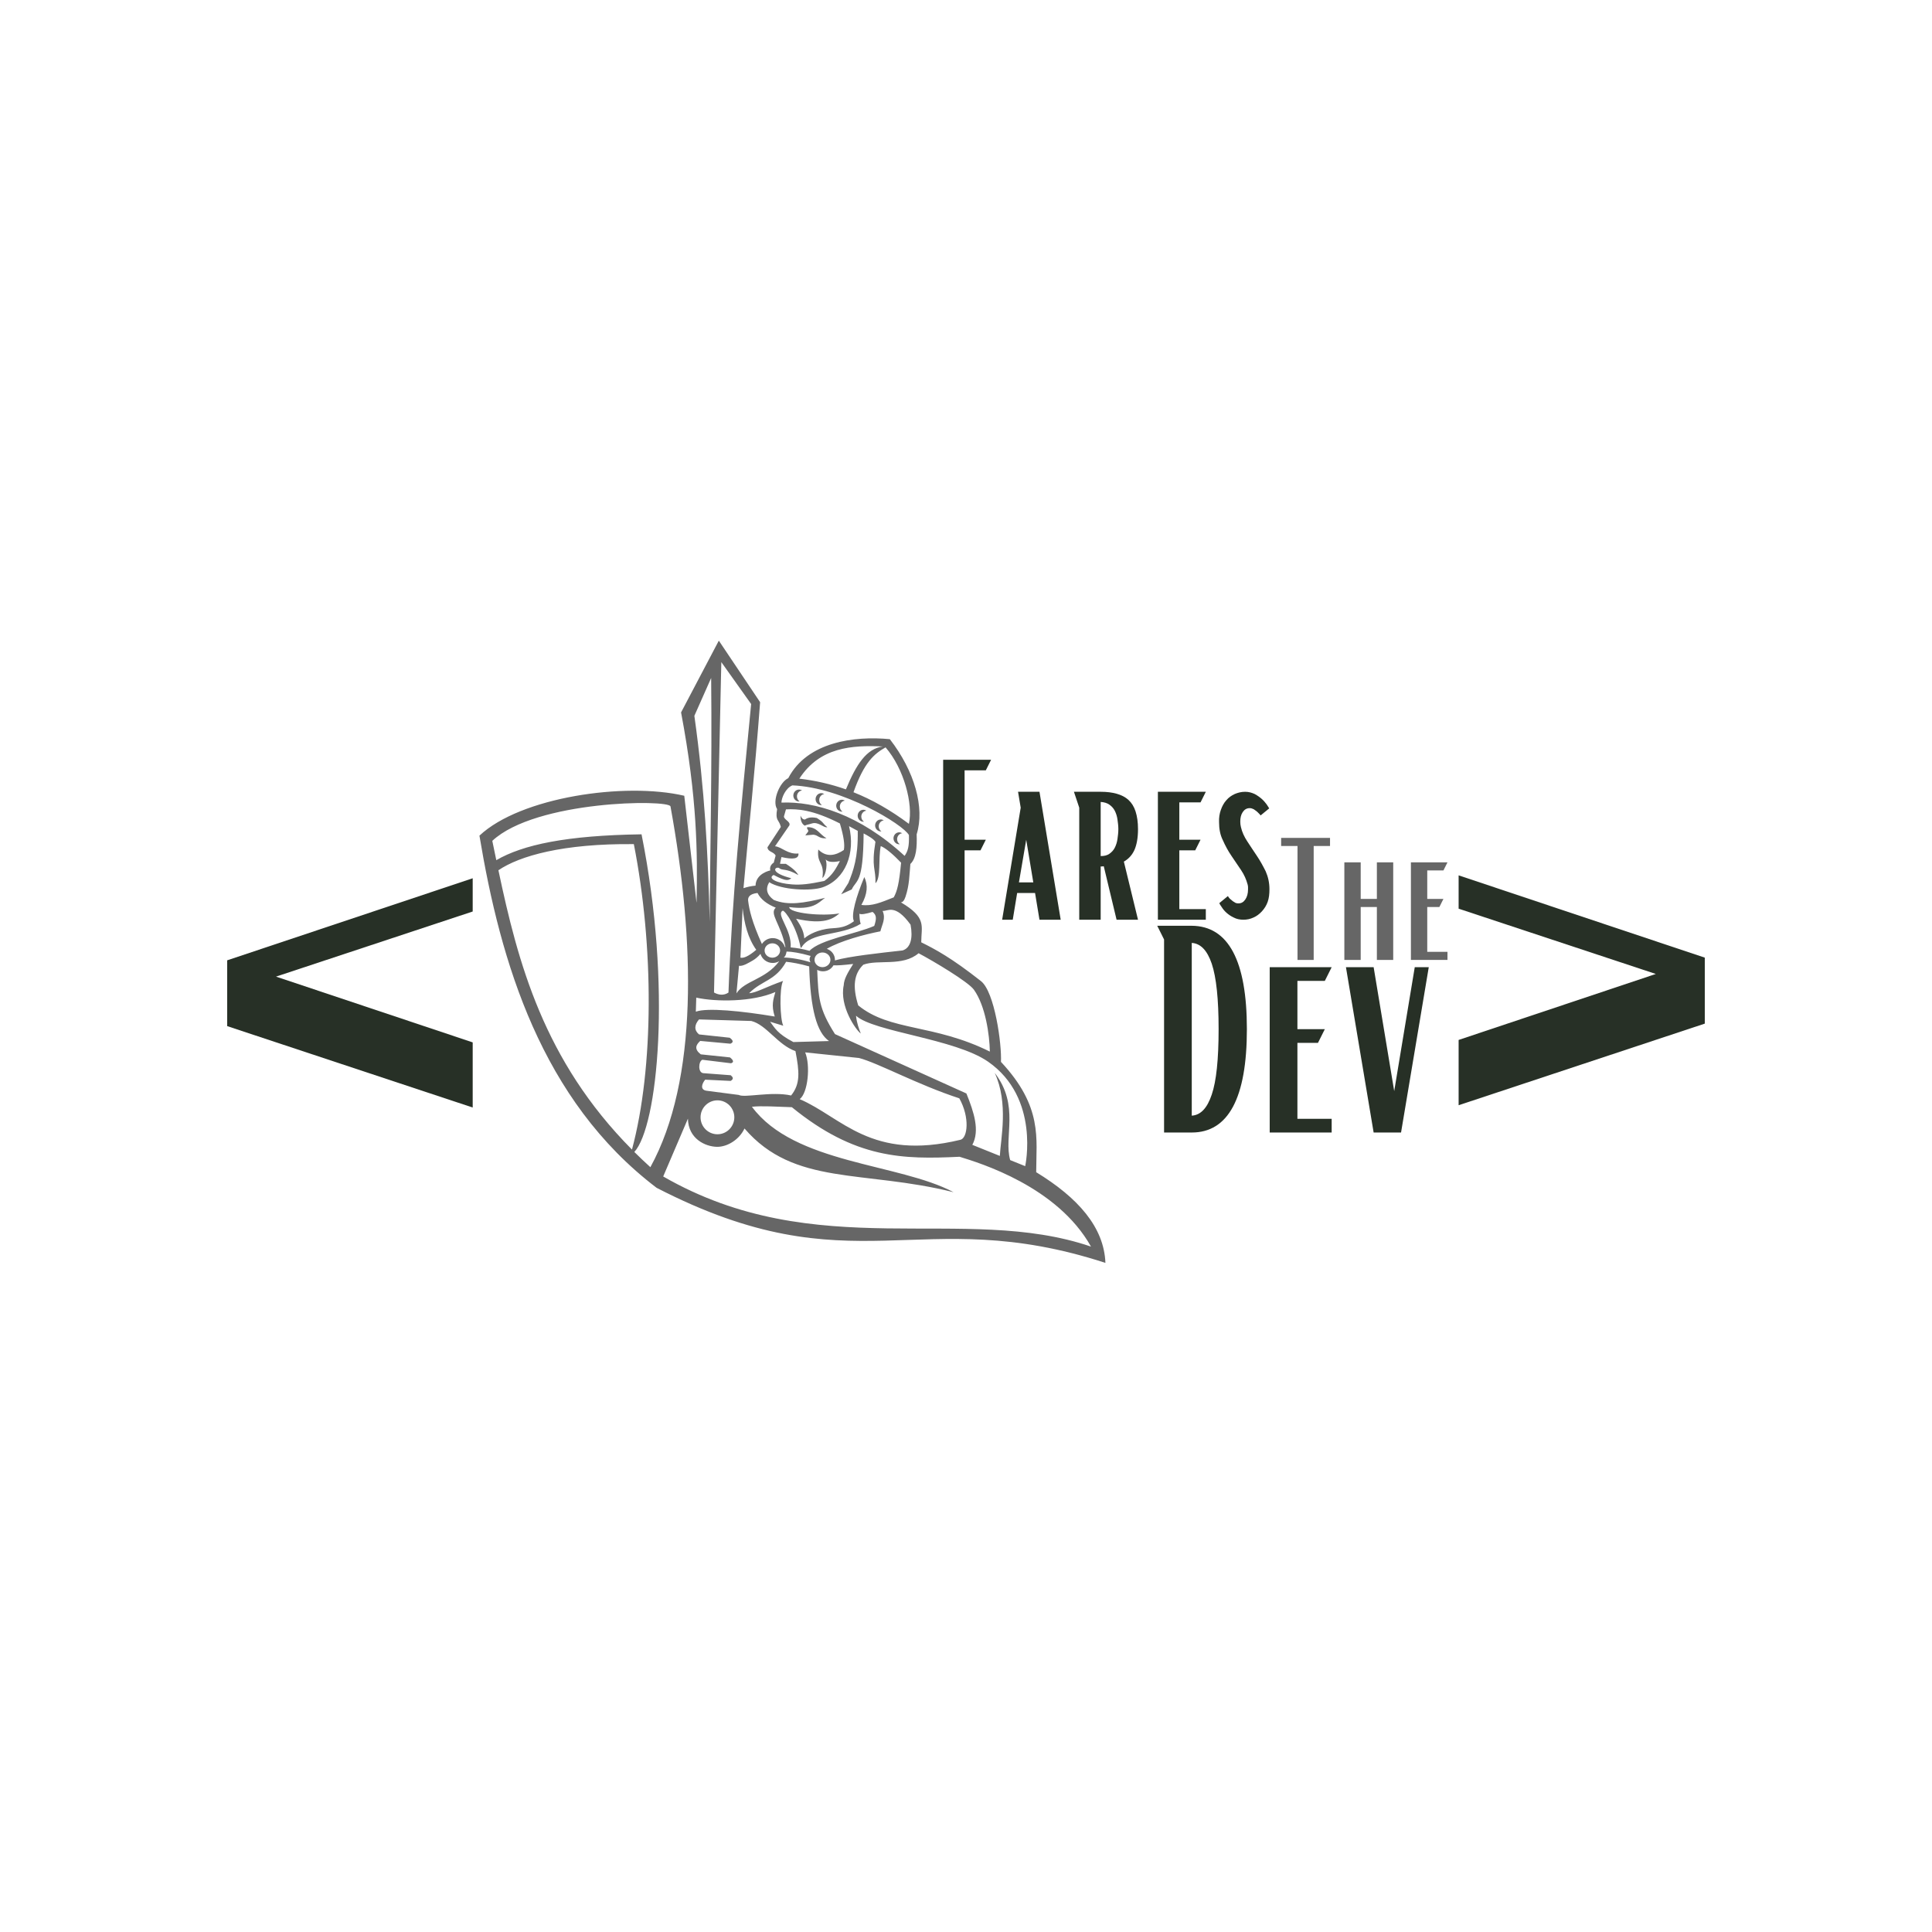 <svg xmlns="http://www.w3.org/2000/svg" xmlns:xlink="http://www.w3.org/1999/xlink" width="500" zoomAndPan="magnify" viewBox="0 0 375 375" height="500" preserveAspectRatio="xMidYMid meet" version="1.0"><defs><g/><clipPath id="id1"><path d="M 93.055 124.324 L 214.555 124.324 L 214.555 246 L 93.055 246 Z M 93.055 124.324 " clip-rule="nonzero"/></clipPath></defs><g clip-path="url(#id1)"><path fill="#666666" d="M 155.371 158.316 C 155.57 158.766 155.816 159.074 156.242 159.066 C 156.383 159 156.996 158.43 158.543 158.77 C 160.023 159.711 159.512 159.688 160.578 160.551 C 159.961 160.789 158.852 159.426 157.594 159.832 C 156.727 160.113 156.785 160 156.203 160.258 C 155.637 159.949 155.379 159.277 155.371 158.316 Z M 156.871 161.391 L 156.312 162.148 L 157.875 162.012 C 158.848 162.105 158.949 162.82 160.426 162.703 C 159.031 161.938 158.621 160.527 156.727 160.551 C 156.422 160.746 156.988 161.066 156.871 161.391 Z M 155.086 155.566 C 155.125 155.566 155.168 155.566 155.207 155.562 C 154.895 155.355 154.688 154.992 154.688 154.578 C 154.688 153.984 155.117 153.492 155.672 153.43 C 155.504 153.316 155.301 153.254 155.086 153.254 C 154.477 153.254 153.984 153.773 153.984 154.41 C 153.984 155.051 154.477 155.566 155.086 155.566 Z M 159.41 156.27 C 159.449 156.27 159.488 156.266 159.527 156.262 C 159.215 156.059 159.012 155.695 159.012 155.281 C 159.012 154.684 159.441 154.191 159.996 154.129 C 159.824 154.02 159.625 153.953 159.41 153.953 C 158.801 153.953 158.305 154.473 158.305 155.113 C 158.305 155.75 158.801 156.27 159.41 156.27 Z M 163.41 157.539 C 163.449 157.539 163.492 157.539 163.531 157.535 C 163.219 157.332 163.012 156.965 163.012 156.555 C 163.012 155.957 163.441 155.465 163.996 155.402 C 163.824 155.293 163.625 155.227 163.41 155.227 C 162.801 155.227 162.309 155.746 162.309 156.383 C 162.309 157.023 162.801 157.539 163.41 157.539 Z M 167.578 159.488 C 167.617 159.488 167.656 159.488 167.695 159.484 C 167.387 159.277 167.176 158.914 167.176 158.5 C 167.176 157.906 167.609 157.414 168.164 157.352 C 167.992 157.238 167.793 157.176 167.578 157.176 C 166.969 157.176 166.473 157.695 166.473 158.332 C 166.473 158.969 166.969 159.488 167.578 159.488 Z M 170.965 161.375 C 171.004 161.375 171.043 161.371 171.082 161.367 C 170.773 161.164 170.562 160.801 170.562 160.387 C 170.562 159.789 170.996 159.297 171.547 159.238 C 171.379 159.125 171.18 159.059 170.965 159.059 C 170.355 159.059 169.859 159.578 169.859 160.219 C 169.859 160.855 170.355 161.375 170.965 161.375 Z M 174.531 163.871 C 174.57 163.871 174.609 163.867 174.648 163.863 C 174.336 163.66 174.129 163.297 174.129 162.883 C 174.129 162.285 174.559 161.793 175.113 161.73 C 174.945 161.621 174.742 161.555 174.531 161.555 C 173.922 161.555 173.426 162.074 173.426 162.711 C 173.426 163.352 173.922 163.871 174.531 163.871 Z M 214.559 245.125 C 178.25 233.305 165.746 250.293 127.453 230.559 C 105.059 213.535 97.152 186.77 93.059 162.199 C 101.02 154.715 121.309 151.766 132.816 154.457 L 135.184 175.137 L 135.203 175.133 C 135.402 165.707 135.352 154.953 132.195 138.277 L 139.523 124.348 L 147.539 136.297 C 146.484 150.305 145.176 162.566 144.312 172.391 C 145.055 172.145 145.828 171.969 146.648 171.906 C 146.703 169.496 149.516 168.949 149.516 168.949 C 149.516 168.949 149.215 168.043 150.188 167.426 L 150.547 166.066 C 150.164 165.285 149.055 165.402 148.961 164.465 L 151.562 160.504 C 151.188 158.98 150.438 159.414 150.836 157.047 C 149.809 155.477 151.352 151.789 153 151.043 C 156.672 143.984 165.832 142.809 172.715 143.473 C 177.52 149.66 179.539 156.789 177.922 161.941 C 178.012 164.426 177.855 166.613 176.703 167.695 C 176.504 169.816 176.535 171.719 175.762 174.047 C 175.504 174.816 175.188 175.172 174.84 175.129 C 179.938 178.137 178.828 179.703 178.812 182.902 C 181.574 184.27 184.68 185.922 190.406 190.434 C 193.062 192.52 194.457 202.637 194.285 206.109 C 202.441 214.832 201.125 221 201.125 227.523 C 209.234 232.473 214.297 238.191 214.559 245.125 Z M 191.793 206.074 C 185.344 201.59 169.582 200.297 166.152 197.152 C 166.32 198.676 166.707 199.621 167.078 200.605 C 166.145 199.945 162.906 195.328 163.766 191.238 C 163.824 190.055 164.449 188.938 165.605 187.102 C 163.613 187.344 162.461 187.406 161.777 187.367 C 161.375 188.078 160.586 188.555 159.691 188.531 C 159.305 188.523 158.941 188.422 158.621 188.25 C 158.848 193.605 158.91 195.758 162.07 200.719 L 187.578 212.242 C 189.062 215.906 190.207 219.469 188.727 222.215 L 194.066 224.363 C 194.234 221.078 195.793 214.113 193.074 208.242 C 197.984 214.645 194.781 220.617 196.074 225.172 L 198.988 226.348 C 198.988 226.348 201.93 213.125 191.793 206.074 Z M 152.035 199.094 L 149.477 198.32 C 150.395 199.512 150.836 200.605 153.992 202.262 L 160.914 202.066 C 158.535 200.414 157.305 195.883 157.062 187.578 C 155.242 187.07 153.785 186.801 152.586 186.68 C 150.5 190.406 147.934 190.234 145.406 192.777 C 146.762 192.73 148.746 191.52 152 190.398 C 151.234 191.781 151.402 197.93 152.035 199.094 Z M 147.609 185.145 C 147.109 185.738 146.523 186.195 146.121 186.422 C 145.43 186.809 144.223 187.598 143.441 187.461 L 142.945 192.812 C 144.504 190.332 148.57 190.145 151.227 186.598 C 151.215 186.598 151.203 186.594 151.195 186.594 C 150.836 186.793 150.426 186.91 149.984 186.91 C 148.852 186.91 147.898 186.16 147.609 185.145 Z M 149.914 185.887 C 150.746 185.887 151.418 185.262 151.418 184.492 C 151.418 183.723 150.746 183.098 149.914 183.098 C 149.082 183.098 148.406 183.723 148.406 184.492 C 148.406 185.262 149.082 185.887 149.914 185.887 Z M 167.07 179.305 C 163.18 181.758 157.352 180.738 155.52 183.977 C 155.48 183.961 155.441 183.938 155.402 183.918 C 154.637 180.012 152.562 176.938 151.953 176.758 C 150.496 177.418 153.723 180.391 153.469 183.891 C 154.637 183.992 155.863 184.199 157.125 184.555 C 159.184 182.371 166.188 181.266 169.691 179.719 C 170.176 178.262 170.133 177.594 169.363 177.004 C 168.047 177.398 167.137 177.555 166.801 177.359 C 166.844 178.289 166.918 179.023 167.07 179.305 Z M 158.098 186.301 C 158.098 187.086 158.789 187.727 159.641 187.727 C 160.496 187.727 161.188 187.086 161.188 186.301 C 161.188 185.512 160.496 184.875 159.641 184.875 C 158.789 184.875 158.098 185.512 158.098 186.301 Z M 152.676 184.695 C 152.562 185.363 152.367 185.715 152.117 185.859 C 153.344 185.852 155.543 186.207 157.309 186.777 C 157.078 186.383 157.082 185.973 157.344 185.547 C 155.262 184.957 153.723 184.711 152.676 184.695 Z M 155.223 213.344 C 163.395 216.844 169.051 225.441 186.426 221.23 C 187.797 220.898 188.293 216.941 186.203 213.184 C 178.023 210.512 170.453 206.324 166.727 205.355 L 156.285 204.266 C 157.34 206.844 156.82 212.129 155.223 213.344 Z M 167.574 187.246 C 165.77 188.992 165.426 191.43 166.578 195.141 C 172.762 200.207 181.18 198.68 192.129 204.113 C 192.07 200.859 191.289 195.254 189.035 192.102 C 187.938 190.566 181.098 186.504 178.297 185.023 C 175.191 187.664 170.48 186.172 167.574 187.246 Z M 171.309 176.805 C 171.965 178.297 171.238 179.355 170.879 180.77 C 167.91 181.352 163.227 182.566 160.48 184.168 C 161.418 184.473 162.082 185.34 162.059 186.348 C 162.059 186.371 162.055 186.391 162.055 186.414 C 164.875 185.609 170.672 184.984 175.172 184.484 C 176.746 184.02 177.234 182.086 176.738 179.477 C 173.684 175.25 172.242 176.957 171.309 176.805 Z M 171.887 145.062 C 169.73 146.301 167.754 147.871 165.664 153.773 C 169.262 155.207 172.805 157.211 176.418 159.906 C 177.266 156.117 175.477 149.199 171.887 145.062 Z M 155.152 151.137 C 158.258 151.504 161.246 152.18 164.191 153.219 C 166.246 148.262 168.219 145.301 171.375 144.891 C 165.324 144.605 159.109 145.027 155.152 151.137 Z M 151.672 155.785 C 158.086 155.504 166.844 158.055 175.582 166.125 C 176.223 165.211 176.492 164.293 176.422 162.086 C 175.312 160.043 163.531 152.824 153.797 152.441 C 152.477 152.98 151.691 154.852 151.672 155.785 Z M 153.727 171.664 C 155.5 171.789 157.016 171.613 160.008 170.992 C 161.688 169.773 162.285 168.508 163.027 167.129 C 161.445 167.465 160.668 167.262 160.258 166.816 C 160.754 168.246 160.012 170.328 159.629 170.383 C 160.082 167.301 158.496 167.719 158.832 164.887 C 160.418 166.512 162.254 166.031 163.789 164.98 C 164.012 163.945 163.734 162.207 163.02 159.832 C 157.766 157.16 154.816 156.984 152.555 157.098 L 152.219 158.27 C 151.855 159.039 153.512 159.371 153.223 160.203 L 150.43 164.258 C 151.77 164.391 152.883 165.875 154.984 165.66 C 155.074 166.73 153.887 166.855 151.68 166.355 L 151.395 167.664 L 152.539 167.668 C 154.039 168.625 154.668 169.297 154.957 169.855 C 152.449 168.395 151.898 169.105 151.16 168.441 C 151.098 168.426 151.035 168.418 150.98 168.418 C 150.262 168.398 149.684 169.465 153.59 170.465 C 153.066 170.844 152.746 171.207 150.16 169.828 C 148.883 170.5 150.816 171.457 153.727 171.664 Z M 149.266 171.211 C 149.277 171.223 149.289 171.23 149.305 171.238 C 148.543 172.52 148.812 173.664 150.188 174.676 C 152.984 175.812 156.051 175.289 160.137 174.27 C 158.793 175.281 157.781 176.68 153.184 176.062 C 153.191 177.27 159.645 177.887 162.934 177.289 C 161.68 178.359 159.926 179.531 154.527 178.332 C 155.25 179.469 156.012 180.535 156.113 182.145 C 156.57 181.727 157.992 180.715 160.414 180.297 C 162.027 180.02 163.625 180.406 165.75 178.805 C 165.133 177.641 166.207 173.973 167.762 170.234 C 168.492 171.738 168.406 173.508 167.191 175.645 C 169.277 175.926 171.02 175.148 173.477 174.176 C 174.145 172.949 174.516 171.543 174.902 167.445 C 173.352 165.824 171.883 164.582 170.953 164.223 C 170.449 166.695 171.039 170.332 169.93 171.445 C 170.016 168.516 169.094 168.473 169.922 163.391 C 169.578 162.82 168.348 162.145 167.629 161.766 C 167.547 171.668 166.227 170.66 165.32 172.641 L 163.27 173.578 L 164.656 171.41 C 165.641 168.996 166.574 166.449 166.488 161.273 L 164.797 160.359 C 166.082 165.582 164.094 170.695 159.66 172.23 C 157.426 173.004 151.676 172.777 149.266 171.211 Z M 149.086 171.086 C 149.059 171.066 149.031 171.047 149.004 171.027 C 149.031 171.047 149.059 171.066 149.086 171.086 Z M 145.207 174.785 C 145.426 176.641 145.98 178.98 147.887 183.234 C 148.32 182.547 149.098 182.086 149.984 182.086 C 151.102 182.086 152.047 182.82 152.348 183.824 C 152.383 183.824 152.418 183.824 152.453 183.828 C 151.547 179.301 149.266 177.363 150.578 176.18 C 148.875 175.492 147.648 174.562 147.035 173.328 C 145.453 173.5 145.16 174.172 145.207 174.785 Z M 144.141 176.254 L 143.719 185.879 C 144.336 186.023 145.285 185.637 146.789 184.355 C 145.176 182.117 144.457 179.254 144.141 176.254 Z M 138.59 192.645 C 139.465 193.129 140.473 193.277 141.395 192.656 C 142.031 175.184 143.816 156.973 145.797 136.652 L 140.008 128.516 Z M 137.754 178.926 C 137.824 164.762 138.219 150.184 138.035 131.594 L 134.777 138.938 C 136.773 153.188 137.438 165.832 137.754 178.926 Z M 135.062 196.367 C 137.25 195.547 144.074 196.254 150.375 197.305 C 149.664 195.066 150.117 193.977 150.496 192.551 C 146.02 194.5 139.035 194.488 135.145 193.641 Z M 135.688 200.781 L 141.629 201.422 C 142.434 201.992 142.324 202.359 141.766 202.582 L 135.914 202.043 C 135.047 202.824 134.715 203.648 136.023 204.648 L 141.688 205.242 C 142.426 205.828 142.457 206.223 141.875 206.379 L 136.336 205.699 C 135.578 205.957 135.402 208.258 136.566 208.305 L 141.832 208.703 C 142.207 209.02 142.527 209.41 141.805 209.805 L 136.875 209.566 C 136.215 210.359 135.844 211.535 137.152 211.715 L 143.402 212.527 C 144.492 213.141 149.738 211.785 153.555 212.633 C 155.367 210.367 155.172 208.078 154.398 204.02 C 150.965 202.828 148.781 198.91 145.828 198.172 L 135.68 197.871 C 134.75 198.945 134.711 199.988 135.688 200.781 Z M 139.254 213.574 C 137.445 213.574 135.977 215.051 135.977 216.867 C 135.977 218.684 137.445 220.16 139.254 220.16 C 141.062 220.16 142.531 218.684 142.531 216.867 C 142.531 215.051 141.062 213.574 139.254 213.574 Z M 122.664 223.133 C 126.938 207.238 126.93 183.637 123.027 163.844 C 109.258 163.707 100.836 166.137 96.742 168.914 C 100.523 186.816 105.512 205.844 122.664 223.133 Z M 130.141 156.52 C 129.766 155.145 104.008 155.324 95.555 163.207 C 95.812 164.449 96.07 165.699 96.332 166.957 C 101.504 163.957 109.93 162.148 124.523 161.941 C 130.461 191.559 127.645 218.668 123.125 223.598 C 124.121 224.586 125.156 225.57 126.238 226.551 C 135.535 209.633 134.934 182.828 130.141 156.52 Z M 211.762 241.965 C 205.23 230.297 190.234 225.754 186.254 224.527 C 175.32 225.051 166.016 224.949 153.699 214.906 C 150.781 214.809 147.73 214.609 145.949 214.824 C 154.191 225.961 174.457 225.758 185.09 231.406 C 167.559 227.02 154.156 230.254 144.508 219.039 C 143.504 221.184 141.199 222.625 139.172 222.598 C 136.883 222.562 133.594 221.027 133.527 217.129 L 128.727 228.352 C 158.488 245.492 187.094 233.539 211.762 241.965 Z M 211.762 241.965 " fill-opacity="1" fill-rule="evenodd"/></g><g fill="#273026" fill-opacity="1"><g transform="translate(180.707, 178.516)"><g><path d="M 2.359 -31.047 L 2.359 0 L 6.52 0 L 6.52 -13.465 L 9.605 -13.465 L 10.637 -15.523 L 6.52 -15.523 L 6.52 -28.992 L 10.637 -28.992 L 11.664 -31.047 Z M 2.359 -31.047 "/></g></g></g><g fill="#273026" fill-opacity="1"><g transform="translate(193.657, 178.516)"><g><path d="M 4.461 -21.742 L 0.859 0 L 2.918 0 L 3.773 -5.188 L 7.246 -5.188 L 8.105 0 L 12.223 0 L 8.105 -24.832 L 3.945 -24.832 Z M 6.906 -7.246 L 4.117 -7.246 L 5.531 -15.523 Z M 6.906 -7.246 "/></g></g></g><g fill="#273026" fill-opacity="1"><g transform="translate(206.735, 178.516)"><g><path d="M 2.746 -21.742 L 2.746 0 L 6.906 0 L 6.906 -10.336 C 7.16 -10.336 7.332 -10.336 7.504 -10.379 L 9.992 0 L 14.152 0 L 11.406 -11.277 C 12.309 -11.793 12.996 -12.523 13.465 -13.551 C 13.895 -14.539 14.152 -15.867 14.152 -17.582 C 14.152 -18.957 13.98 -20.07 13.68 -21.012 C 13.379 -21.957 12.91 -22.688 12.309 -23.242 C 11.707 -23.801 10.938 -24.188 10.035 -24.445 C 9.133 -24.703 8.105 -24.832 6.906 -24.832 L 1.715 -24.832 Z M 6.906 -12.352 L 6.906 -22.859 C 7.59 -22.816 8.148 -22.645 8.578 -22.344 C 9.004 -22.043 9.391 -21.656 9.648 -21.141 C 9.906 -20.629 10.078 -20.07 10.164 -19.469 C 10.25 -18.871 10.336 -18.227 10.336 -17.582 C 10.336 -16.898 10.25 -16.254 10.164 -15.652 C 10.078 -15.051 9.906 -14.496 9.648 -13.98 C 9.391 -13.465 9.004 -13.078 8.578 -12.781 C 8.148 -12.48 7.59 -12.352 6.906 -12.352 Z M 6.906 -12.352 "/></g></g></g><g fill="#273026" fill-opacity="1"><g transform="translate(222.6, 178.516)"><g><path d="M 2.145 -24.832 L 2.145 0 L 11.449 0 L 11.449 -2.059 L 6.305 -2.059 L 6.305 -13.465 L 9.391 -13.465 L 10.422 -15.523 L 6.305 -15.523 L 6.305 -22.773 L 10.422 -22.773 L 11.449 -24.832 Z M 2.145 -24.832 "/></g></g></g><g fill="#273026" fill-opacity="1"><g transform="translate(235.335, 178.516)"><g><path d="M 6.004 0 C 6.691 0 7.332 -0.129 7.977 -0.43 C 8.578 -0.688 9.133 -1.113 9.605 -1.629 C 10.078 -2.145 10.465 -2.746 10.723 -3.473 C 10.98 -4.203 11.062 -5.016 11.062 -5.918 C 11.062 -7.16 10.809 -8.32 10.336 -9.391 C 9.82 -10.422 9.262 -11.449 8.621 -12.395 C 7.977 -13.336 7.375 -14.281 6.777 -15.18 C 6.176 -16.082 5.746 -17.023 5.531 -17.969 C 5.445 -18.312 5.402 -18.656 5.402 -19.039 C 5.402 -19.77 5.531 -20.371 5.875 -20.887 C 6.219 -21.398 6.648 -21.656 7.246 -21.656 C 7.504 -21.656 7.762 -21.57 8.02 -21.441 C 8.277 -21.27 8.492 -21.098 8.707 -20.93 C 8.879 -20.758 9.047 -20.586 9.176 -20.457 L 9.348 -20.242 L 11.02 -21.613 C 10.938 -21.742 10.766 -22 10.551 -22.344 C 10.293 -22.688 9.992 -23.07 9.605 -23.414 C 9.219 -23.758 8.75 -24.102 8.191 -24.402 C 7.633 -24.66 7.031 -24.832 6.348 -24.832 C 5.617 -24.832 4.934 -24.66 4.332 -24.402 C 3.688 -24.102 3.129 -23.715 2.703 -23.199 C 2.23 -22.688 1.887 -22.043 1.629 -21.312 C 1.371 -20.586 1.242 -19.77 1.285 -18.914 C 1.285 -17.625 1.5 -16.469 2.016 -15.438 C 2.488 -14.367 3.043 -13.336 3.688 -12.395 C 4.332 -11.449 4.977 -10.508 5.574 -9.605 C 6.176 -8.707 6.562 -7.805 6.82 -6.863 C 6.863 -6.691 6.906 -6.52 6.906 -6.348 L 6.906 -5.875 C 6.906 -5.102 6.734 -4.461 6.391 -3.945 C 6.047 -3.43 5.617 -3.172 5.059 -3.172 C 4.762 -3.172 4.504 -3.215 4.289 -3.387 C 4.031 -3.516 3.816 -3.688 3.645 -3.859 C 3.387 -4.031 3.172 -4.289 3 -4.59 L 1.328 -3.215 C 1.414 -3.043 1.543 -2.789 1.801 -2.445 C 2.016 -2.102 2.316 -1.715 2.703 -1.371 C 3.086 -1.027 3.559 -0.688 4.117 -0.43 C 4.676 -0.129 5.316 0 6.004 0 Z M 6.004 0 "/></g></g></g><g fill="#666666" fill-opacity="1"><g transform="translate(247.689, 186.323)"><g><path d="M 4.156 -22.117 L 4.156 0 L 7.297 0 L 7.297 -22.117 L 10.469 -22.117 L 10.469 -23.688 L 0.98 -23.688 L 0.98 -22.117 Z M 4.156 -22.117 "/></g></g></g><g fill="#666666" fill-opacity="1"><g transform="translate(259.137, 186.323)"><g><path d="M 1.801 -18.941 L 1.801 0 L 4.973 0 L 4.973 -10.273 L 8.113 -10.273 L 8.113 0 L 11.285 0 L 11.285 -18.941 L 8.113 -18.941 L 8.113 -11.844 L 4.973 -11.844 L 4.973 -18.941 Z M 1.801 -18.941 "/></g></g></g><g fill="#666666" fill-opacity="1"><g transform="translate(272.22, 186.323)"><g><path d="M 1.637 -18.941 L 1.637 0 L 8.734 0 L 8.734 -1.57 L 4.809 -1.57 L 4.809 -10.273 L 7.164 -10.273 L 7.949 -11.844 L 4.809 -11.844 L 4.809 -17.371 L 7.949 -17.371 L 8.734 -18.941 Z M 1.637 -18.941 "/></g></g></g><g fill="#273026" fill-opacity="1"><g transform="translate(222.398, 219.82)"><g><path d="M 3.547 -37.469 L 3.547 0 L 8.922 0 C 16.02 0 19.621 -6.707 19.621 -20.062 C 19.621 -33.367 16.02 -40.074 8.922 -40.129 L 2.219 -40.129 Z M 8.922 -3.27 L 8.922 -36.801 C 10.641 -36.691 11.918 -35.359 12.805 -32.758 C 13.691 -30.098 14.133 -25.883 14.133 -20.062 C 14.133 -14.188 13.691 -9.977 12.805 -7.371 C 11.918 -4.711 10.641 -3.383 8.922 -3.27 Z M 8.922 -3.27 "/></g></g></g><g fill="#273026" fill-opacity="1"><g transform="translate(243.679, 219.82)"><g><path d="M 2.77 -32.09 L 2.77 0 L 14.797 0 L 14.797 -2.66 L 8.148 -2.66 L 8.148 -17.402 L 12.137 -17.402 L 13.469 -20.062 L 8.148 -20.062 L 8.148 -29.43 L 13.469 -29.43 L 14.797 -32.09 Z M 2.77 -32.09 "/></g></g></g><g fill="#273026" fill-opacity="1"><g transform="translate(260.138, 219.82)"><g><path d="M 1.109 -32.09 L 6.484 0 L 11.805 0 L 17.184 -32.09 L 14.465 -32.09 L 10.477 -8.035 L 6.484 -32.09 Z M 1.109 -32.09 "/></g></g></g><g fill="#273026" fill-opacity="1"><g transform="translate(37.512, 240.375)"><g><path d="M 6.582 -41.207 L 54.238 -25.406 L 54.238 -38.047 L 16.062 -50.816 L 54.238 -63.453 L 54.238 -69.906 L 6.582 -53.977 Z M 6.582 -41.207 "/></g></g></g><g fill="#273026" fill-opacity="1"><g transform="translate(276.516, 240)"><g><path d="M 6.602 -38.148 L 6.602 -25.477 L 54.383 -41.316 L 54.383 -54.121 L 6.602 -70.094 L 6.602 -63.625 L 44.879 -50.953 Z M 6.602 -38.148 "/></g></g></g></svg>